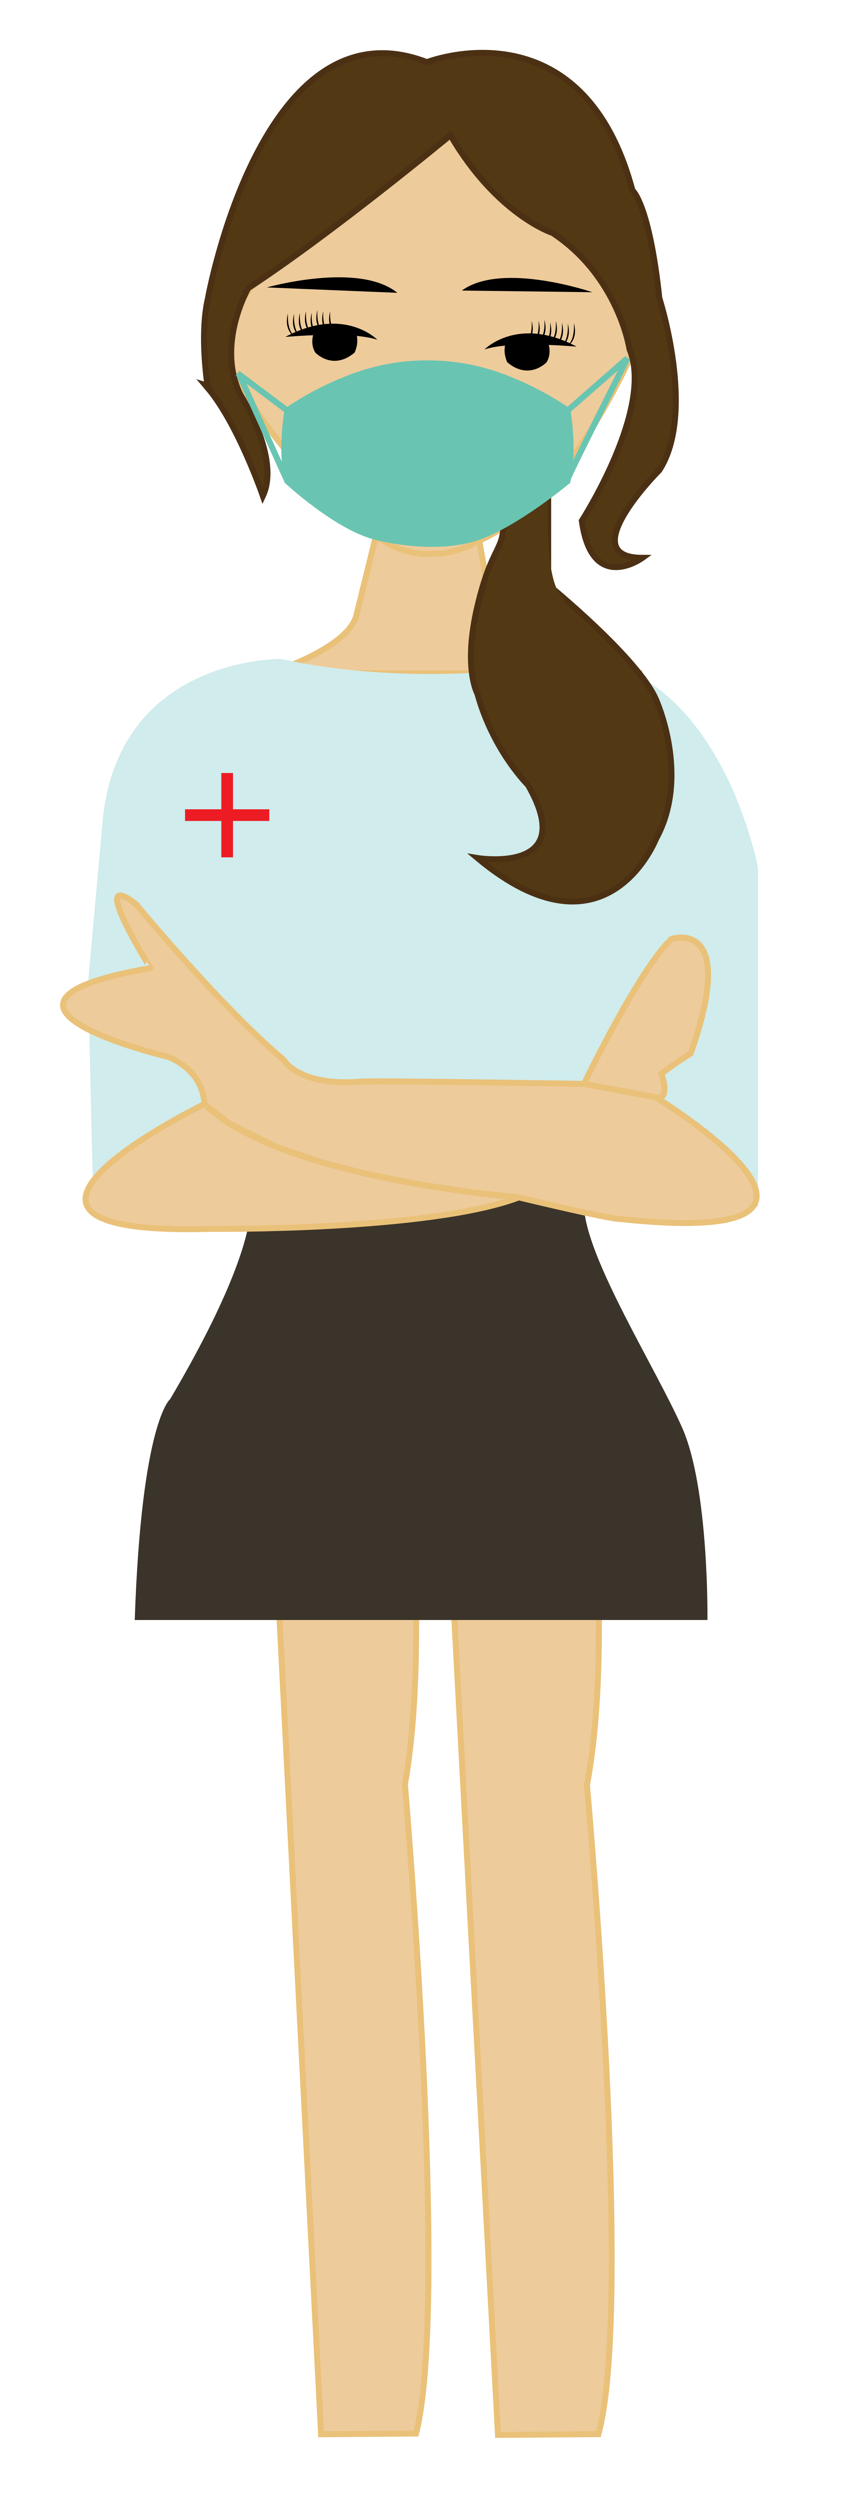 <?xml version="1.0" encoding="utf-8"?>
<!-- Generator: Adobe Illustrator 24.3.0, SVG Export Plug-In . SVG Version: 6.00 Build 0)  -->
<svg version="1.1" xmlns="http://www.w3.org/2000/svg" xmlns:xlink="http://www.w3.org/1999/xlink" x="0px" y="0px"
	 viewBox="0 0 141.91 417.52" style="enable-background:new 0 0 141.91 417.52;" xml:space="preserve">
<style type="text/css">
	.st0{fill:#EECB9B;stroke:#EAC179;stroke-miterlimit:10;}
	.st1{fill:#D0ECEC;}
	.st2{fill:#ED1C24;}
	.st3{fill:#533814;stroke:#4B3014;stroke-miterlimit:10;}
	.st4{fill:#533814;}
	.st5{fill:#69C5B2;}
	.st6{fill:none;stroke:#69C5B2;stroke-miterlimit:10;}
	.st7{fill:#3A342A;}
	.st8{fill:none;stroke:#000000;stroke-miterlimit:10;}
</style>
<g id="face">
	<g>
		<path class="st0" d="M41.81,48.24C42,47.67,73.16,19.14,73.16,19.14l35.1,33.79c0,0-11.07,29.85-28.16,37.35
			c0,0-8.45,5.63-17.27-0.75c0,0-17.46-11.6-26.84-33.67L41.81,48.24z"/>
		<path class="st0" d="M45,112.43c0,0,13.51-4.13,14.64-9.95l3.19-12.95l2.45,1.48l1.81,0.76l1.93,0.52l1.87,0.25l3.23-0.13
			l2.29-0.51l1.91-0.69l1.79-0.93l1.88,10.7c0,0,4.36,12.15,25.34,11.45H45z"/>
	</g>
</g>
<g id="top">
	<path class="st1" d="M47.04,110.05c0,0-27.04-0.52-29.86,26.75l-2.42,26.88c0,0,0.7,35.07,0.87,35.9
		c0.18,0.83,55.82-11.26,55.82-11.26l55.25,13.23v-56.59c0,0-5.63-30.69-27.59-34.91C99.11,110.05,72.68,115.68,47.04,110.05z"/>
	<g>
		<rect x="30.93" y="135.15" class="st2" width="14.08" height="1.95"/>
		
			<rect x="30.93" y="135.15" transform="matrix(-1.836970e-16 1 -1 -1.836970e-16 174.093 98.164)" class="st2" width="14.08" height="1.95"/>
	</g>
</g>
<g id="hair">
	<path class="st3" d="M34.76,49.8c0,0,9.01-50.12,36.6-39.42c0,0,25.9-10.14,34.35,21.4c0,0,2.82,2.25,4.5,18.02
		c0,0,6.19,19.15,0,28.72c0,0-14.64,14.64-2.82,14.64c0,0-8.45,6.19-10.14-6.19c0,0,12.11-18.77,7.98-28.63
		c0,0-1.78-12.11-12.86-19.43c0,0-9.3-3-17.08-16.33c0,0-19.71,16.33-33.79,25.53c0,0-5.44,9.39-1.31,17.83
		c0,0,6.76,10.51,3.75,16.89c0,0-4.13-12.01-9.2-18.02C34.76,64.82,33.28,56.15,34.76,49.8z"/>
	<path class="st3" d="M84.12,86.97c0,0,4.5-1.13,7.51-5.82v16.52c0,0,15.02,12.2,18.02,19.15c0,0,5.82,12.76,0,23.28
		c0,0-8.26,21.21-29.85,3.19c0,0,17.08,2.82,8.45-12.2c0,0-5.82-5.69-8.45-15.24c0,0-2.44-4.29,0-14.61
		C82.25,90.91,84.31,92.04,84.12,86.97z"/>
	<path class="st4" d="M91.63,81.15c0,0-0.91,15.62,2.31,18.46s-10.19,4.25-10.19,4.25L91.63,81.15z"/>
</g>
<g id="eyebrows">
	<path d="M44.61,48c0,0,15.35-4.35,21.8,0.9L44.61,48z"/>
	<path d="M99.01,48.8c0,0-15.09-5.18-21.81-0.28L99.01,48.8z"/>
</g>
<g id="eyes">
	<path d="M47.68,56.27c0,0,10.98-1.03,15.39,0.47C63.07,56.74,57.53,51.02,47.68,56.27z"/>
	<path d="M52.7,58.88c0,0,2.91,3.1,6.57,0c0,0,1.02-2.03,0-3.75l-6.57-0.12C52.7,55.01,51.57,57,52.7,58.88z"/>
	<path d="M48.69,55.76c0,0-1.2-1.12-0.55-3.44c0,0-0.21,2.34,0.75,3.44"/>
	<path d="M50.69,55.69c0,0-1.2-1.12-0.55-3.44c0,0-0.21,2.34,0.75,3.44"/>
	<path d="M49.71,55.83c0,0-1.2-1.12-0.55-3.44c0,0-0.21,2.34,0.75,3.44"/>
	<path d="M51.71,55.4c0,0-1.2-1.12-0.55-3.44c0,0-0.21,2.34,0.75,3.44"/>
	<path d="M52.66,55.65c0,0-1.2-1.12-0.55-3.44c0,0-0.21,2.34,0.75,3.44"/>
	<path d="M54.59,55.4c0,0-1.2-1.12-0.55-3.44c0,0-0.21,2.34,0.75,3.44"/>
	<path d="M53.61,55.21c0,0-1.2-1.12-0.55-3.44c0,0-0.21,2.34,0.75,3.44"/>
	<path d="M55.75,55.4c0,0-1.2-1.12-0.55-3.44c0,0-0.21,2.34,0.75,3.44"/>
	<g>
		<path d="M96.38,57.89c0,0-10.98-1.03-15.39,0.47C80.99,58.36,86.53,52.64,96.38,57.89z"/>
		<path d="M91.36,60.5c0,0-2.91,3.1-6.57,0c0,0-1.02-2.03,0-3.75l6.57-0.12C91.36,56.63,92.49,58.62,91.36,60.5z"/>
		<path d="M95.37,57.38c0,0,1.2-1.12,0.55-3.44c0,0,0.21,2.34-0.75,3.44"/>
		<path d="M93.37,57.31c0,0,1.2-1.12,0.55-3.44c0,0,0.21,2.34-0.75,3.44"/>
		<path d="M94.35,57.45c0,0,1.2-1.12,0.55-3.44c0,0,0.21,2.34-0.75,3.44"/>
		<path d="M92.35,57.02c0,0,1.2-1.12,0.55-3.44c0,0,0.21,2.34-0.75,3.44"/>
		<path d="M91.4,57.27c0,0,1.2-1.12,0.55-3.44c0,0,0.21,2.34-0.75,3.44"/>
		<path d="M89.47,57.02c0,0,1.2-1.12,0.55-3.44c0,0,0.21,2.34-0.75,3.44"/>
		<path d="M90.45,56.83c0,0,1.2-1.12,0.55-3.44c0,0,0.21,2.34-0.75,3.44"/>
		<path d="M88.31,57.02c0,0,1.2-1.12,0.55-3.44c0,0,0.21,2.34-0.75,3.44"/>
	</g>
</g>
<g id="mask">
	<g>
		<path class="st5" d="M47.87,68.8c0,0,20.13-19.01,47.44-0.56c0,0,1.27,6.62,0,12.39c0,0-8.78,7.34-15.35,9.57
			c-7.46,2.53-17.02,0-17.02,0c-6.76-1.55-15.35-9.57-15.35-9.57c-1.27-5.77,0-12.39,0-12.39C74.91,49.8,95.04,68.8,95.04,68.8"/>
	</g>
	<g id="Layer_10">
		<line class="st6" x1="94.61" y1="68.8" x2="104.88" y2="59.81"/>
		<path class="st6" d="M94.61,80.63c0.15-0.76,10.26-20.81,10.26-20.81"/>
		<line class="st6" x1="39.7" y1="62.33" x2="48.9" y2="69.23"/>
		<line class="st6" x1="48.09" y1="80.49" x2="39.97" y2="62.53"/>
	</g>
</g>
<g id="skirt">
	<path class="st0" d="M97.6,231.08c0,0,5.29,41.86,0.51,67.01c0,0,7.84,86.68,1.92,108.41l-16.79,0.13l-9.27-173.14L97.6,231.08z"/>
	<path class="st0" d="M67.17,230.98c0,0,5.02,41.87,0.51,67.01c0,0,7.45,86.69,1.86,108.41l-15.87,0.12l-8.83-173.14L67.17,230.98z"
		/>
	<path class="st7" d="M22.52,270.54h95.73c0,0,0.28-21.96-4.22-32.1c-4.5-10.14-15.96-28.16-16.42-36.88l-15.96-8.73l-39.98,6.19
		c0,0,3.38,6.48-13.23,34.63C28.44,233.66,23.65,237.32,22.52,270.54z"/>
</g>
<g id="arms">
	<path class="st8" d="M-38.48,155.1"/>
	<path class="st0" d="M34.16,184.38c0,0-45.42,22.15,1.13,20.84c0,0,36.6,0.38,51.43-5.26C86.72,199.96,46.93,196.96,34.16,184.38z"
		/>
	<path class="st0" d="M97.61,181.01c0,0,9.2-19.15,14.64-24.21c0,0,11.26-3.75,3.19,19.15c0,0-2.82,1.69-4.88,3.38
		c0,0,1.63,4.51-0.94,3.94C107.93,182.88,97.61,181.01,97.61,181.01z"/>
	<path class="st0" d="M22.71,150.97c0,0,14.27,17.27,24.78,26.09c0,0,2.47,4.44,12.95,3.57c2.25-0.19,37.17,0.38,37.17,0.38
		l12.01,2.25c0,0,41.86,25.53-6.38,20.27c0,0-0.75,0.19-16.52-3.57l-7.87-0.85l-8.97-1.35l-8.65-1.73l-7.36-1.9l-7.67-2.61
		l-7.84-3.88l-4.2-3.26c0,0,0.19-5.26-6.01-7.88c0,0-37.54-8.82-3-14.83C25.15,161.67,14.45,144.59,22.71,150.97z"/>
</g>
</svg>
